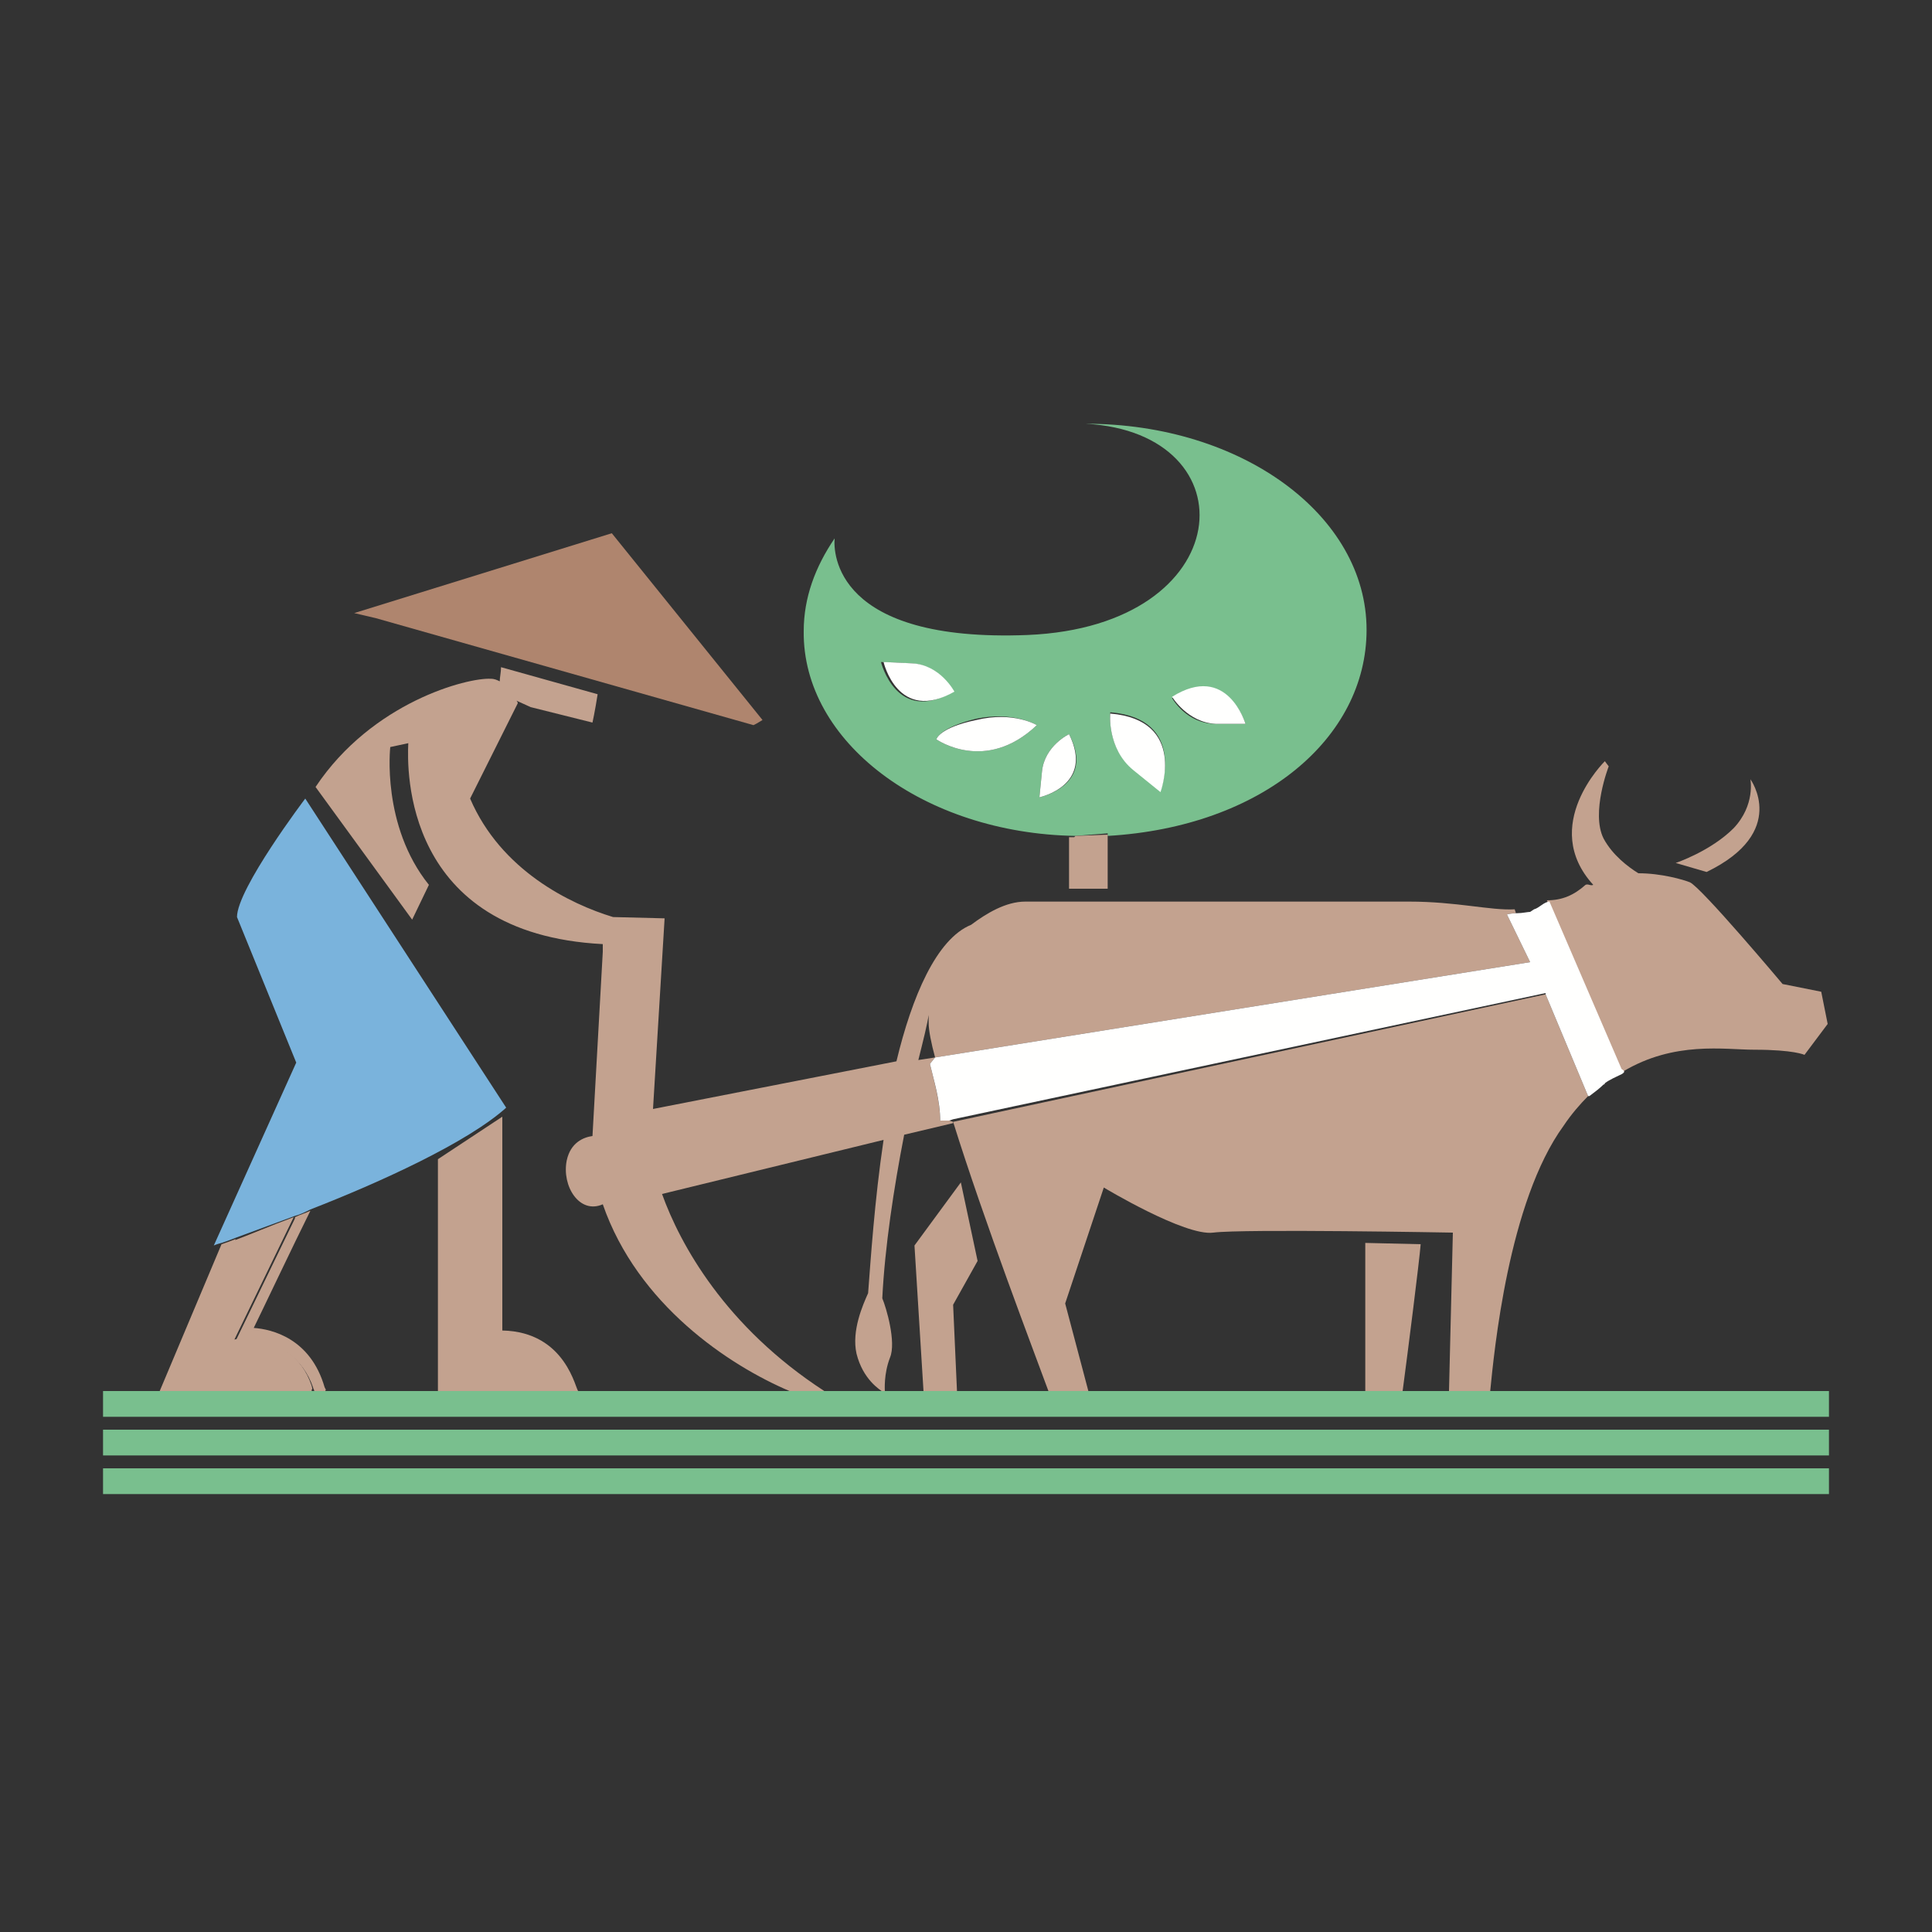 <?xml version="1.0" encoding="utf-8"?>
<!-- Generator: Adobe Illustrator 18.1.0, SVG Export Plug-In . SVG Version: 6.00 Build 0)  -->
<svg version="1.1" id="Layer_1" xmlns="http://www.w3.org/2000/svg" xmlns:xlink="http://www.w3.org/1999/xlink" x="0px" y="0px"
	 viewBox="0 0 150 150" enable-background="new 0 0 150 150" xml:space="preserve">
<rect x="0" y="0" width="150" height="150" fill="#333333" stroke="none"/>
<g>
	<path fill="none" d="M94.2,95.7c-2.3,0.3-8.5-3.5-8.5-3.5l-3,9l1.8,6.8H106V96.5l4.3,0.1c-0.1,1.2-1,8.4-1.4,11.4h3.5l0.3-12.3
		C112.8,95.7,96.5,95.4,94.2,95.7z"/>
	<path fill="none" d="M120.2,70l5.4,13c0,0,0,0.1,0,0.2c0,0,0-0.2,0-0.2L120.2,70z"/>
	<path fill="none" d="M19,103.9l-0.7,0l0,0L19,103.9c0.2,0,3.9-0.1,5.2,3.7C22.9,103.8,19.2,103.9,19,103.9z"/>
	<path fill="none" d="M120,77.2L120,77.2l-46,9.8c0,0,0,0.1,0,0.1L70.2,88c-0.8,4.1-1.5,8.7-1.7,12.7c0.3,0.8,1.1,3.4,0.6,4.6
		c-0.6,1.3-0.5,2.5-0.4,2.7c0,0,0,0,0,0s0,0-0.1,0c-0.3-0.2-1.7-1-2.1-3c-0.4-1.8,0.4-3.8,0.9-4.7c0.1-2.6,0.5-7.2,1.2-11.9
		l-17.2,4.2c1.5,3.9,5,10.3,12.6,15.3h4.6c0.1,0,0.1,0,0.1,0s0,0,0,0h3L71,96.7l3.6-4.9l1.3,6.2l-1.9,3.4l0.3,6.7h7
		c-1.1-3-5-13.3-7.4-20.9L120,77.2z"/>
	<path fill="none" d="M72.1,79.4c0-0.2,0-0.4,0-0.6c-0.2,0.7-0.5,1.9-0.8,3.5l1.3-0.2C72.3,80.9,72.2,80,72.1,79.4z"/>
	<path fill="none" d="M24.3,107.9c0,0,0,0.1,0,0.1C24.3,108,24.3,107.9,24.3,107.9L24.3,107.9z"/>
	<path fill="#C3A28F" d="M39,103.3V86.7L34,90v18h10.9C44.7,108,44,103.4,39,103.3z"/>
	<g>
		<path fill="none" d="M20.4,104.1c-0.8-0.2-1.3-0.2-1.4-0.2l-0.3,0l0.3,0C19.1,103.9,19.6,103.9,20.4,104.1z"/>
		<path fill="none" d="M24.3,107.9c0,0,0,0.1,0,0.1C24.3,108,24.3,107.9,24.3,107.9C24.3,107.9,24.3,107.9,24.3,107.9z"/>
		<path fill="#C3A28F" enable-background="new    " d="M24.2,107.6c-0.8-2.4-2.6-3.2-3.8-3.5c-0.8-0.2-1.3-0.2-1.4-0.2l-0.3,0
			l-0.5,0.1h0l4.6-9.5c-1.9,0.7-3.5,1.4-4.6,1.8c-2.4,5.8-4.7,11.7-4.9,11.7c1.1,0,10.3,0,10.9,0c0,0,0-0.1,0-0.1
			C24.3,107.8,24.2,107.7,24.2,107.6z"/>
		<path fill="#C3A28F" d="M17.2,96.6L12.4,108h1c0.2,0,2.5-6,4.9-11.8C17.8,96.4,17.5,96.5,17.2,96.6z"/>
		<path fill="#C3A28F" d="M25.2,107.7c-1.1-3.8-4.1-4.5-5.5-4.6c0.4-0.8,3.2-6.7,4.4-9.1c-0.4,0.2-0.8,0.3-1.2,0.5l0,0.1l-4.6,9.5h0
			l0.5-0.1l0.3,0c0.1,0,0.6,0,1.4,0.2c1.2,0.3,3,1.2,3.8,3.5c0,0.1,0.1,0.2,0.1,0.3c0,0,0,0,0,0c0,0,0,0.1,0,0.1h0.8l0.1-0.2
			L25.2,107.7z"/>
	</g>
	<path fill="#7AB3DC" d="M17.2,96.5c0.3-0.1,0.6-0.2,1.1-0.4c1.1-0.4,2.7-1,4.6-1.7c0.4-0.1,0.8-0.3,1.2-0.5
		c5.4-2.1,12.2-5.2,15.2-7.9L23.7,62c0,0-5.3,7-5.3,9.2L23,82.5l-6.4,14.2C16.6,96.7,16.8,96.6,17.2,96.5z"/>
	<path fill="#C3A28F" d="M51.4,92.7l17.2-4.2c-0.7,4.7-1,9.3-1.2,11.9c-0.4,0.9-1.3,2.9-0.9,4.7c0.5,2,1.8,2.8,2.1,3
		c0.1,0,0.1,0,0.1,0s0,0,0,0c0-0.2-0.1-1.4,0.4-2.7c0.5-1.2-0.3-3.9-0.6-4.6c0.2-4,0.9-8.6,1.7-12.7l3.8-0.9c0,0,0-0.1,0-0.1
		L73.7,87H73c0,0,0,0.1,0,0.1c0-1.6-0.5-3.2-0.8-4.5l0.4-0.5l46.2-7.4L117,71v0c0,0,0.3-0.1,0.7-0.1l-0.1-0.3
		c-1.9,0.1-4.5-0.6-8.2-0.6c0,0-26,0-29.8,0c-1.5,0-3,0.9-4.2,1.8c-2.7,1.1-4.6,5.6-5.8,10.6l-18.9,3.7l0.9-14.8l-4-0.1
		c-3.3-1-8.7-3.6-11.1-9.2l3.7-7.4c0,0,0-0.1-0.1-0.2l1.1,0.5l4.8,1.2c0,0,0.2-0.9,0.4-2.2l-7.5-2.1l0,0c0,0.4-0.1,0.8-0.1,1.1
		c-0.2-0.1-0.4-0.2-0.7-0.2c-1.8-0.1-9.2,1.8-13.6,8.4L32,71.4l1.3-2.7C29.6,64.1,30.3,58,30.3,58l1.4-0.3
		c-0.1,2-0.4,14.8,15.1,15.6l0,0.6l-0.8,14.3c-0.7,0.1-1.7,0.5-2,1.9c-0.4,2,1,4.2,2.8,3.4c2.7,7.8,9.8,12.5,14.5,14.5H64
		C56.3,103,52.8,96.6,51.4,92.7z M72.1,78.8c0,0.2,0,0.4,0,0.6c0,0.6,0.2,1.6,0.5,2.7l-1.3,0.2C71.7,80.7,72,79.5,72.1,78.8z"/>
	<polygon fill="#AF856E" points="58.7,56.2 59.2,55.9 47.5,41.4 27.5,47.6 29.2,48 58.5,56.3 	"/>
	<path fill="#C3A28F" d="M106,96.5V108h0.8h2.1c0.4-3,1.3-10.1,1.4-11.4L106,96.5z"/>
	<polygon fill="#C3A28F" points="75.9,97.9 74.6,91.8 71,96.7 71.7,108 74.3,108 74,101.3 	"/>
	<path fill="#C3A28F" d="M123.3,85.1l-3.3-7.9l-46,9.9c2.4,7.7,6.3,17.9,7.4,20.9h3.1l-1.8-6.8l3-9c0,0,6.3,3.8,8.5,3.5
		c2.3-0.3,18.6,0,18.6,0l-0.3,12.3h3.2c0.3-3,1.4-14.7,5.7-20.6C122,86.5,122.7,85.7,123.3,85.1C123.4,85.1,123.3,85.1,123.3,85.1
		L123.3,85.1C123.3,85.1,123.3,85.1,123.3,85.1C123.3,85.1,123.3,85.1,123.3,85.1z"/>
	<path fill="#C3A28F" d="M125.8,83c0,0,0.2,0.1,0.2,0.2c0,0,0,0,0,0c4-2.4,7.9-1.7,10.2-1.7c3.1,0,3.9,0.4,3.9,0.4l1.8-2.4l-0.5-2.5
		l-3-0.6c0,0-6.3-7.5-7.2-7.9c-0.5-0.2-2.2-0.7-4-0.7c-0.8-0.5-2-1.4-2.7-2.7c-1-2,0.4-5.6,0.4-5.6l-0.3-0.4c0,0-5.1,5-0.9,9.6
		c-0.2,0.1-0.4-0.1-0.6,0c-0.9,0.8-1.8,1.2-3,1.2c0,0,0,0,0,0L125.8,83z"/>
	<path fill="none" stroke="#C3A28F" stroke-width="0" stroke-linecap="round" stroke-linejoin="round" d="M124.6,84.1
		C124.5,84.1,124.5,84.1,124.6,84.1"/>
	<path fill="#FFFFFE" d="M117,71l1.8,3.7l-46.2,7.4l-0.4,0.5c0.3,1.3,0.8,2.8,0.8,4.5c0,0,0-0.1,0-0.1h0.7l0.3-0.1l46-9.8l0,0.1
		l3.3,7.9c0,0,0.1,0,0.1,0c0,0,0,0,0,0c0.4-0.3,0.8-0.6,1.1-0.9c0,0,0.1,0,0.1-0.1c0.4-0.3,0.9-0.5,1.3-0.7c0,0,0.2-0.1,0.2-0.2
		c0,0,0,0,0,0c0-0.1-0.2-0.2-0.2-0.2l-5.6-13c0,0,0,0,0,0c-0.4,0-0.8,0.5-1.2,0.6c0,0-0.3,0.2-0.3,0.2c-0.2,0-0.6,0.1-1,0.1
		C117.3,70.9,117,71,117,71L117,71z"/>
	<path fill="#C3A28F" d="M135.9,60.5c0,0,0.4,2-1.3,3.8c-1.8,1.8-4.5,2.7-4.5,2.7l2.4,0.7C138.9,64.6,135.9,60.5,135.9,60.5z"/>
	<path fill="#79BF8E" d="M115.6,108h-3.2h-3.5h-2.1H106H84.5h-3.1h-7h-2.6h-3c0,0,0,0,0,0s0,0-0.1,0H64h-2.8H44.9H34h-0.1h-8.8h-0.8
		c-0.6,0-9.8,0-10.9,0h-1H8v2h134v-2H115.6z"/>
	<rect x="8" y="111" fill="#79BF8E" width="134" height="2"/>
	<rect x="8" y="114" fill="#79BF8E" width="134" height="2"/>
	<path fill="#79BF8E" d="M83.5,64.9l2.5-0.2v0.2c12-0.7,20.1-7.6,20.1-16c0-8.9-9.7-16-21.8-16c12.9,0.7,11.9,15.7-4.5,16.4
		c-15,0.6-15.1-6.4-15-7.5c-1.5,2.2-2.4,4.6-2.4,7.2C62.3,57.6,71.7,64.7,83.5,64.9z M96.7,56.2c0,0,0,0-2.3,0c-2.3,0-3.4-2-3.4-2
		C95.2,51.4,96.7,56.2,96.7,56.2z M86.2,55.3c6,0.5,3.9,6.1,3.9,6.1s0,0-2.1-1.7C85.9,58.1,86.2,55.3,86.2,55.3z M80.9,59.9
		c0.2-2,2.1-2.9,2.1-2.9c2.1,4-2.3,4.9-2.3,4.9S80.7,61.9,80.9,59.9z M80.5,56.3c-4,3.8-7.8,1.1-7.8,1.1s0.2-0.9,3.1-1.6
		C78.7,55.2,80.5,56.3,80.5,56.3z M70.7,51.5c2.3,0.1,3.3,2.2,3.3,2.2c-4.4,2.6-5.6-2.3-5.6-2.3S68.5,51.4,70.7,51.5z"/>
	<polygon fill="#C3A28F" points="83.5,64.9 83.4,65 83,65 83,69 86,69 86,64.9 86,64.8 	"/>
	<path fill="#FFFFFE" d="M72.7,57.4c0,0,3.8,2.7,7.8-1.1c0,0-1.8-1.1-4.7-0.4C72.9,56.5,72.7,57.4,72.7,57.4z"/>
	<path fill="#FFFFFE" d="M83,57c0,0-1.9,0.9-2.1,2.9c-0.2,2-0.2,2-0.2,2S85,61,83,57z"/>
	<path fill="#FFFFFE" d="M88,59.8c2.1,1.7,2.1,1.7,2.1,1.7s2.1-5.6-3.9-6.1C86.2,55.3,85.9,58.1,88,59.8z"/>
	<path fill="#FFFFFE" d="M94.4,56.2c2.3,0,2.3,0,2.3,0s-1.4-4.8-5.7-2.1C91,54.1,92.2,56.1,94.4,56.2z"/>
	<path fill="#FFFFFE" d="M74.1,53.7c0,0-1.1-2.1-3.3-2.2c-2.2-0.1-2.2-0.1-2.2-0.1S69.7,56.2,74.1,53.7z"/>
</g>
</svg>
